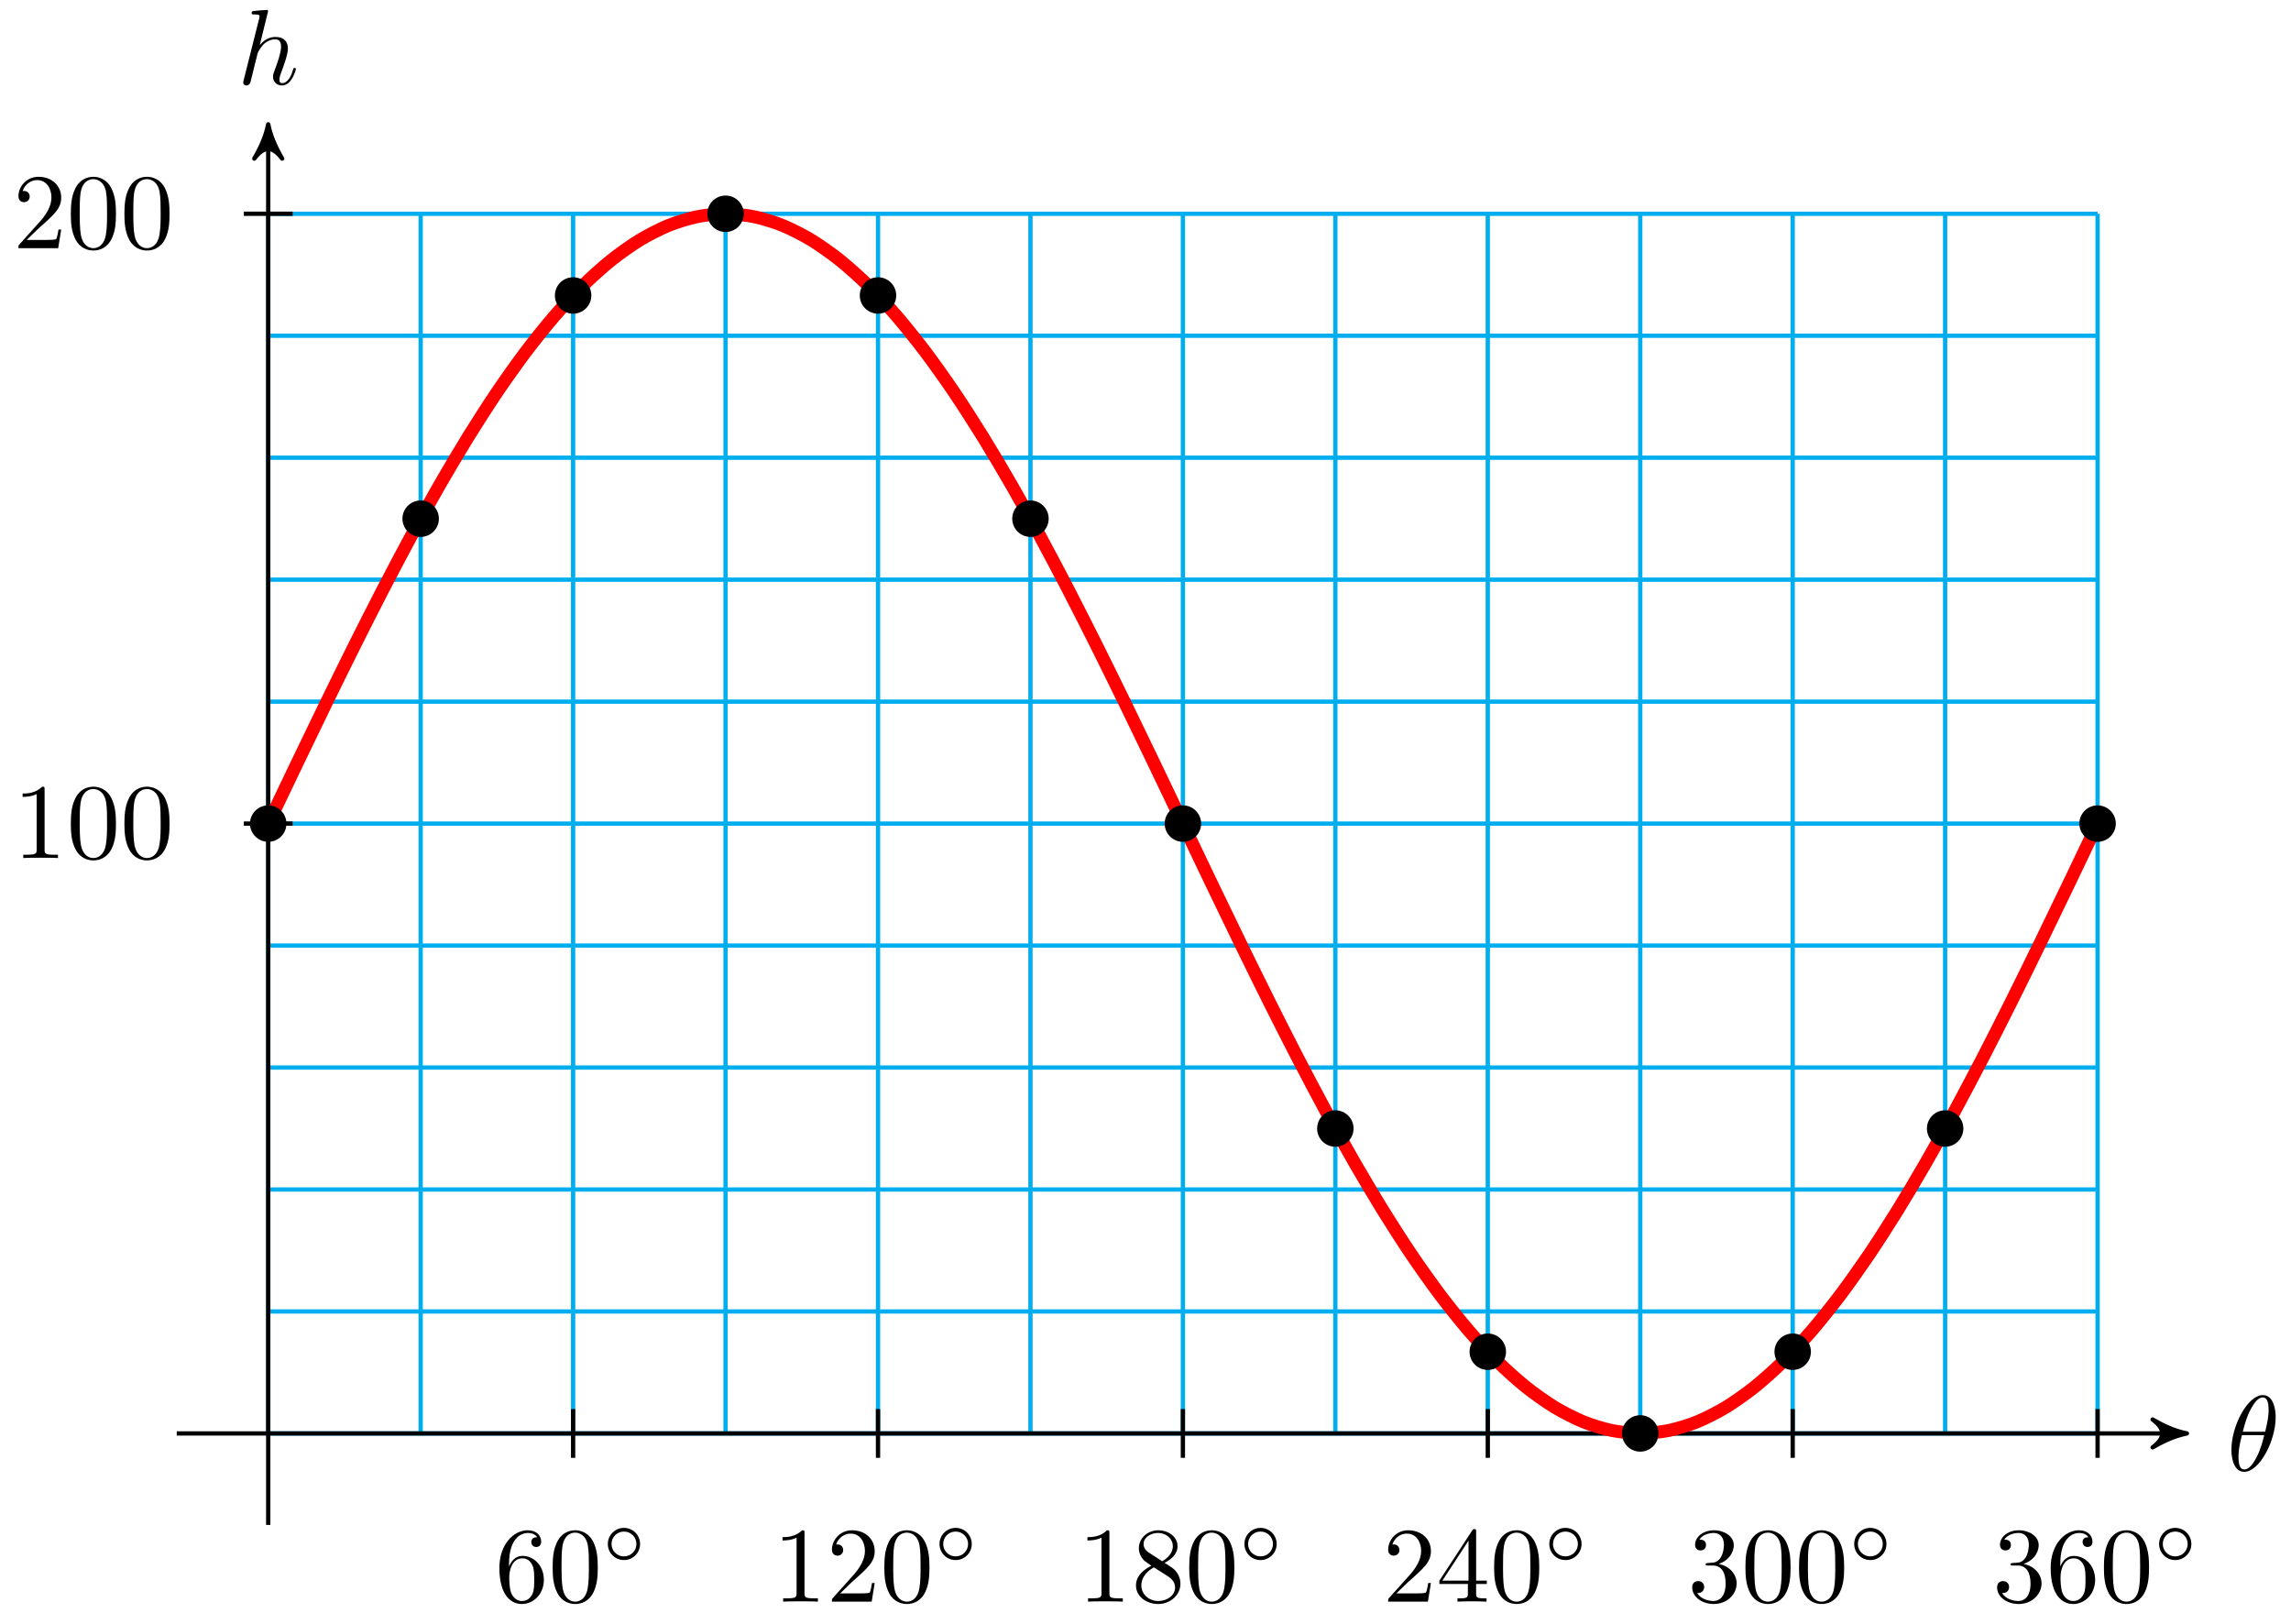 <svg xmlns="http://www.w3.org/2000/svg" xmlns:xlink="http://www.w3.org/1999/xlink" version="1.1" width="213" height="151" viewBox="0 0 213 151">
<defs>
<path id="font_1_1" d="M.455 .5C.455 .566 .437 .705 .335 .705 .196 .705 .042 .423 .042 .194 .042 .1 .071-.011 .162-.011 .303-.011 .455 .276 .455 .5M.148 .363C.165 .427 .185 .507 .225 .578 .252 .627 .289 .683 .334 .683 .383 .683 .389 .619 .389 .562 .389 .513 .381 .462 .357 .363H.148M.348 .331C.337 .285 .316 .2 .278 .128 .243 .06 .205 .011 .162 .011 .129 .011 .108 .04 .108 .133 .108 .175 .114 .233 .14 .331H.348Z"/>
<path id="font_1_2" d="M.287 .683C.287 .684 .287 .694 .274 .694 .251 .694 .178 .686 .152 .684 .144 .683 .133 .682 .133 .664 .133 .652 .142 .652 .157 .652 .205 .652 .207 .645 .207 .635L.204 .615 .059 .039C.055 .025 .055 .023 .055 .017 .055-.006 .075-.011 .084-.011 .1-.011 .116 .001 .121 .015L.14 .091 .162 .181C.168 .203 .174 .225 .179 .248 .181 .254 .189 .287 .19 .293 .193 .302 .224 .358 .258 .385 .28 .401 .311 .42 .354 .42 .397 .42 .408 .386 .408 .35 .408 .296 .37 .187 .346 .126 .338 .103 .333 .091 .333 .071 .333 .024 .368-.011 .415-.011 .509-.011 .546 .135 .546 .143 .546 .153 .537 .153 .534 .153 .524 .153 .524 .15 .519 .135 .504 .082 .472 .011 .417 .011 .4 .011 .393 .021 .393 .044 .393 .069 .402 .093 .411 .115 .427 .158 .472 .277 .472 .335 .472 .4 .432 .442 .357 .442 .294 .442 .246 .411 .209 .365L.287 .683Z"/>
<path id="font_2_6" d="M.132 .328V.352C.132 .605 .256 .641 .307 .641 .331 .641 .373 .635 .395 .601 .38 .601 .34 .601 .34 .556 .34 .525 .364 .51 .386 .51 .402 .51 .432 .519 .432 .558 .432 .618 .388 .666 .305 .666 .177 .666 .042 .537 .042 .316 .042 .049 .158-.022 .251-.022 .362-.022 .457 .072 .457 .204 .457 .331 .368 .427 .257 .427 .189 .427 .152 .376 .132 .328M.251 .006C.188 .006 .158 .066 .152 .081 .134 .128 .134 .208 .134 .226 .134 .304 .166 .404 .256 .404 .272 .404 .318 .404 .349 .342 .367 .305 .367 .254 .367 .205 .367 .157 .367 .107 .35 .071 .32 .011 .274 .006 .251 .006Z"/>
<path id="font_2_1" d="M.46 .32C.46 .4 .455 .48 .42 .554 .374 .65 .292 .666 .25 .666 .19 .666 .117 .64 .076 .547 .044 .478 .039 .4 .039 .32 .039 .245 .043 .155 .084 .079 .127-.002 .2-.022 .249-.022 .303-.022 .379-.001 .423 .094 .455 .163 .46 .241 .46 .32M.249-0C.21-0 .151 .025 .133 .121 .122 .181 .122 .273 .122 .332 .122 .396 .122 .462 .13 .516 .149 .635 .224 .644 .249 .644 .282 .644 .348 .626 .367 .527 .377 .471 .377 .395 .377 .332 .377 .257 .377 .189 .366 .125 .351 .03 .294-0 .249-0Z"/>
<path id="font_3_1" d="M.507 .25C.507 .371 .41 .465 .292 .465 .172 .465 .077 .368 .077 .251 .077 .13 .174 .036 .292 .036 .412 .036 .507 .133 .507 .25M.292 .085C.198 .085 .126 .161 .126 .25 .126 .343 .2 .416 .292 .416 .386 .416 .458 .34 .458 .251 .458 .158 .384 .085 .292 .085Z"/>
<path id="font_2_2" d="M.294 .64C.294 .664 .294 .666 .271 .666 .209 .602 .121 .602 .089 .602V.571C.109 .571 .168 .571 .22 .597V.079C.22 .043 .217 .031 .127 .031H.095V0C.13 .003 .217 .003 .257 .003 .297 .003 .384 .003 .419 0V.031H.387C.297 .031 .294 .042 .294 .079V.64Z"/>
<path id="font_2_3" d="M.127 .077 .233 .18C.389 .318 .449 .372 .449 .472 .449 .586 .359 .666 .237 .666 .124 .666 .05 .574 .05 .485 .05 .429 .1 .429 .103 .429 .12 .429 .155 .441 .155 .482 .155 .508 .137 .534 .102 .534 .094 .534 .092 .534 .089 .533 .112 .598 .166 .635 .224 .635 .315 .635 .358 .554 .358 .472 .358 .392 .308 .313 .253 .251L.061 .037C.05 .026 .05 .024 .05 0H.421L.449 .174H.424C.419 .144 .412 .1 .402 .085 .395 .077 .329 .077 .307 .077H.127Z"/>
<path id="font_2_7" d="M.163 .457C.117 .487 .113 .521 .113 .538 .113 .599 .178 .641 .249 .641 .322 .641 .386 .589 .386 .517 .386 .46 .347 .412 .287 .377L.163 .457M.309 .362C.381 .399 .43 .451 .43 .517 .43 .609 .341 .666 .25 .666 .15 .666 .069 .592 .069 .499 .069 .481 .071 .436 .113 .389 .124 .377 .161 .352 .186 .335 .128 .306 .042 .25 .042 .151 .042 .045 .144-.022 .249-.022 .362-.022 .457 .061 .457 .168 .457 .204 .446 .249 .408 .291 .389 .312 .373 .322 .309 .362M.209 .32 .332 .242C.36 .223 .407 .193 .407 .132 .407 .058 .332 .006 .25 .006 .164 .006 .092 .068 .092 .151 .092 .209 .124 .273 .209 .32Z"/>
<path id="font_2_5" d="M.294 .165V.078C.294 .042 .292 .031 .218 .031H.197V0C.238 .003 .29 .003 .332 .003 .374 .003 .427 .003 .468 0V.031H.447C.373 .031 .371 .042 .371 .078V.165H.471V.196H.371V.651C.371 .671 .371 .677 .355 .677 .346 .677 .343 .677 .335 .665L.028 .196V.165H.294M.3 .196H.056L.3 .569V.196Z"/>
<path id="font_2_4" d="M.29 .352C.372 .379 .43 .449 .43 .528 .43 .61 .342 .666 .246 .666 .145 .666 .069 .606 .069 .53 .069 .497 .091 .478 .12 .478 .151 .478 .171 .5 .171 .529 .171 .579 .124 .579 .109 .579 .14 .628 .206 .641 .242 .641 .283 .641 .338 .619 .338 .529 .338 .517 .336 .459 .31 .415 .28 .367 .246 .364 .221 .363 .213 .362 .189 .36 .182 .36 .174 .359 .167 .358 .167 .348 .167 .337 .174 .337 .191 .337H.235C.317 .337 .354 .269 .354 .17 .354 .034 .285 .006 .241 .006 .198 .006 .123 .022 .088 .081 .123 .076 .154 .098 .154 .136 .154 .172 .127 .192 .098 .192 .074 .192 .042 .178 .042 .134 .042 .043 .135-.022 .244-.022 .366-.022 .457 .068 .457 .17 .457 .253 .394 .331 .29 .352Z"/>
<path id="font_4_82" d="M.419 0V.031H.387C.297 .031 .294 .042 .294 .079V.64C.294 .664 .294 .666 .271 .666 .209 .602 .121 .602 .089 .602V.571C.109 .571 .168 .571 .22 .597V.079C.22 .043 .217 .031 .127 .031H.095V0C.13 .003 .217 .003 .257 .003 .297 .003 .384 .003 .419 0Z"/>
<path id="font_4_121" d="M.46 .32C.46 .4 .455 .48 .42 .554 .374 .65 .292 .666 .25 .666 .19 .666 .117 .64 .076 .547 .044 .478 .039 .4 .039 .32 .039 .245 .043 .155 .084 .079 .127-.002 .2-.022 .249-.022 .303-.022 .379-.001 .423 .094 .455 .163 .46 .241 .46 .32M.377 .332C.377 .257 .377 .189 .366 .125 .351 .03 .294-0 .249-0 .21-0 .151 .025 .133 .121 .122 .181 .122 .273 .122 .332 .122 .396 .122 .462 .13 .516 .149 .635 .224 .644 .249 .644 .282 .644 .348 .626 .367 .527 .377 .471 .377 .395 .377 .332Z"/>
<path id="font_4_107" d="M.449 .174H.424C.419 .144 .412 .1 .402 .085 .395 .077 .329 .077 .307 .077H.127L.233 .18C.389 .318 .449 .372 .449 .472 .449 .586 .359 .666 .237 .666 .124 .666 .05 .574 .05 .485 .05 .429 .1 .429 .103 .429 .12 .429 .155 .441 .155 .482 .155 .508 .137 .534 .102 .534 .094 .534 .092 .534 .089 .533 .112 .598 .166 .635 .224 .635 .315 .635 .358 .554 .358 .472 .358 .392 .308 .313 .253 .251L.061 .037C.05 .026 .05 .024 .05 0H.421L.449 .174Z"/>
</defs>
<path transform="matrix(1,0,0,-1,24.937,133.259)" stroke-width=".399" stroke-linecap="butt" stroke-miterlimit="10" stroke-linejoin="miter" fill="none" stroke="#00aeef" d="M0 0H170.081M0 11.339H170.081M0 22.677H170.081M0 34.016H170.081M0 45.354H170.081M0 56.693H170.081M0 68.031H170.081M0 79.37H170.081M0 90.708H170.081M0 102.047H170.081M0 113.385H170.081M0 0V113.387M14.173 0V113.387M28.347 0V113.387M42.52 0V113.387M56.694 0V113.387M70.867 0V113.387M85.04 0V113.387M99.214 0V113.387M113.387 0V113.387M127.561 0V113.387M141.734 0V113.387M155.907 0V113.387M170.081 0V113.387M170.081 113.387"/>
<path transform="matrix(1,0,0,-1,24.937,133.259)" stroke-width=".399" stroke-linecap="butt" stroke-miterlimit="10" stroke-linejoin="miter" fill="none" stroke="#000000" d="M-8.504 0H177.589"/>
<path transform="matrix(1,0,0,-1,202.526,133.259)" d="M.797 0C-.199 .199-1.196 .598-2.391 1.295-1.196 .399-1.196-.399-2.391-1.295-1.196-.598-.199-.199 .797 0Z"/>
<path transform="matrix(1,0,0,-1,202.526,133.259)" stroke-width=".399" stroke-linecap="butt" stroke-linejoin="round" fill="none" stroke="#000000" d="M.797 0C-.199 .199-1.196 .598-2.391 1.295-1.196 .399-1.196-.399-2.391-1.295-1.196-.598-.199-.199 .797 0Z"/>
<use data-text="&#x03b8;" xlink:href="#font_1_1" transform="matrix(9.963,0,0,-9.963,207.042,136.718)"/>
<path transform="matrix(1,0,0,-1,24.937,133.259)" stroke-width=".399" stroke-linecap="butt" stroke-miterlimit="10" stroke-linejoin="miter" fill="none" stroke="#000000" d="M0-8.504V120.895"/>
<path transform="matrix(0,-1,-1,-0,24.937,12.354)" d="M.797 0C-.199 .199-1.196 .598-2.391 1.295-1.196 .399-1.196-.399-2.391-1.295-1.196-.598-.199-.199 .797 0Z"/>
<path transform="matrix(0,-1,-1,-0,24.937,12.354)" stroke-width=".399" stroke-linecap="butt" stroke-linejoin="round" fill="none" stroke="#000000" d="M.797 0C-.199 .199-1.196 .598-2.391 1.295-1.196 .399-1.196-.399-2.391-1.295-1.196-.598-.199-.199 .797 0Z"/>
<use data-text="h" xlink:href="#font_1_2" transform="matrix(9.963,0,0,-9.963,22.067,7.838)"/>
<path transform="matrix(1,0,0,-1,24.937,133.259)" stroke-width=".399" stroke-linecap="butt" stroke-miterlimit="10" stroke-linejoin="miter" fill="none" stroke="#000000" d="M28.347 2.268V-2.268"/>
<use data-text="6" xlink:href="#font_2_6" transform="matrix(9.963,0,0,-9.963,46.012,148.897)"/>
<use data-text="0" xlink:href="#font_2_1" transform="matrix(9.963,0,0,-9.963,50.993,148.897)"/>
<use data-text="&#x25e6;" xlink:href="#font_3_1" transform="matrix(6.974,0,0,-6.974,55.975,145.282)"/>
<path transform="matrix(1,0,0,-1,24.937,133.259)" stroke-width=".399" stroke-linecap="butt" stroke-miterlimit="10" stroke-linejoin="miter" fill="none" stroke="#000000" d="M56.694 2.268V-2.268"/>
<use data-text="1" xlink:href="#font_2_2" transform="matrix(9.963,0,0,-9.963,71.868,148.897)"/>
<use data-text="2" xlink:href="#font_2_3" transform="matrix(9.963,0,0,-9.963,76.849,148.897)"/>
<use data-text="0" xlink:href="#font_2_1" transform="matrix(9.963,0,0,-9.963,81.831,148.897)"/>
<use data-text="&#x25e6;" xlink:href="#font_3_1" transform="matrix(6.974,0,0,-6.974,86.812,145.282)"/>
<path transform="matrix(1,0,0,-1,24.937,133.259)" stroke-width=".399" stroke-linecap="butt" stroke-miterlimit="10" stroke-linejoin="miter" fill="none" stroke="#000000" d="M85.04 2.268V-2.268"/>
<use data-text="1" xlink:href="#font_2_2" transform="matrix(9.963,0,0,-9.963,100.215,148.897)"/>
<use data-text="8" xlink:href="#font_2_7" transform="matrix(9.963,0,0,-9.963,105.196,148.897)"/>
<use data-text="0" xlink:href="#font_2_1" transform="matrix(9.963,0,0,-9.963,110.178,148.897)"/>
<use data-text="&#x25e6;" xlink:href="#font_3_1" transform="matrix(6.974,0,0,-6.974,115.159,145.282)"/>
<path transform="matrix(1,0,0,-1,24.937,133.259)" stroke-width=".399" stroke-linecap="butt" stroke-miterlimit="10" stroke-linejoin="miter" fill="none" stroke="#000000" d="M113.387 2.268V-2.268"/>
<use data-text="2" xlink:href="#font_2_3" transform="matrix(9.963,0,0,-9.963,128.562,148.897)"/>
<use data-text="4" xlink:href="#font_2_5" transform="matrix(9.963,0,0,-9.963,133.543,148.897)"/>
<use data-text="0" xlink:href="#font_2_1" transform="matrix(9.963,0,0,-9.963,138.525,148.897)"/>
<use data-text="&#x25e6;" xlink:href="#font_3_1" transform="matrix(6.974,0,0,-6.974,143.506,145.282)"/>
<path transform="matrix(1,0,0,-1,24.937,133.259)" stroke-width=".399" stroke-linecap="butt" stroke-miterlimit="10" stroke-linejoin="miter" fill="none" stroke="#000000" d="M141.734 2.268V-2.268"/>
<use data-text="3" xlink:href="#font_2_4" transform="matrix(9.963,0,0,-9.963,156.909,148.897)"/>
<use data-text="0" xlink:href="#font_2_1" transform="matrix(9.963,0,0,-9.963,161.89,148.897)"/>
<use data-text="0" xlink:href="#font_2_1" transform="matrix(9.963,0,0,-9.963,166.872,148.897)"/>
<use data-text="&#x25e6;" xlink:href="#font_3_1" transform="matrix(6.974,0,0,-6.974,171.853,145.282)"/>
<path transform="matrix(1,0,0,-1,24.937,133.259)" stroke-width=".399" stroke-linecap="butt" stroke-miterlimit="10" stroke-linejoin="miter" fill="none" stroke="#000000" d="M170.081 2.268V-2.268"/>
<use data-text="3" xlink:href="#font_2_4" transform="matrix(9.963,0,0,-9.963,185.256,148.897)"/>
<use data-text="6" xlink:href="#font_2_6" transform="matrix(9.963,0,0,-9.963,190.237,148.897)"/>
<use data-text="0" xlink:href="#font_2_1" transform="matrix(9.963,0,0,-9.963,195.219,148.897)"/>
<use data-text="&#x25e6;" xlink:href="#font_3_1" transform="matrix(6.974,0,0,-6.974,200.2,145.282)"/>
<path transform="matrix(1,0,0,-1,24.937,133.259)" stroke-width=".399" stroke-linecap="butt" stroke-miterlimit="10" stroke-linejoin="miter" fill="none" stroke="#000000" d="M2.268 56.694H-2.268"/>
<use data-text="1" xlink:href="#font_4_82" transform="matrix(9.963,0,0,-9.963,1.216,79.768)"/>
<use data-text="0" xlink:href="#font_4_121" transform="matrix(9.963,0,0,-9.963,6.197,79.768)"/>
<use data-text="0" xlink:href="#font_4_121" transform="matrix(9.963,0,0,-9.963,11.179,79.768)"/>
<path transform="matrix(1,0,0,-1,24.937,133.259)" stroke-width=".399" stroke-linecap="butt" stroke-miterlimit="10" stroke-linejoin="miter" fill="none" stroke="#000000" d="M2.268 113.387H-2.268"/>
<use data-text="2" xlink:href="#font_4_107" transform="matrix(9.963,0,0,-9.963,1.216,23.071)"/>
<use data-text="0" xlink:href="#font_4_121" transform="matrix(9.963,0,0,-9.963,6.197,23.071)"/>
<use data-text="0" xlink:href="#font_4_121" transform="matrix(9.963,0,0,-9.963,11.179,23.071)"/>
<path transform="matrix(1,0,0,-1,24.937,133.259)" stroke-width="1.196" stroke-linecap="butt" stroke-miterlimit="10" stroke-linejoin="miter" fill="none" stroke="#ff0000" d="M0 56.694C0 56.694 1.92 60.716 2.658 62.25 3.395 63.784 4.578 66.24 5.315 67.753 6.052 69.265 7.235 71.674 7.973 73.15 8.71 74.625 9.893 76.963 10.63 78.387 11.367 79.812 12.55 82.058 13.288 83.418 14.025 84.777 15.208 86.906 15.945 88.188 16.683 89.47 17.865 91.465 18.603 92.657 19.34 93.85 20.523 95.691 21.26 96.781 21.998 97.872 23.18 99.538 23.918 100.516 24.655 101.494 25.838 102.974 26.575 103.831 27.313 104.688 28.495 105.965 29.233 106.692 29.97 107.418 31.153 108.479 31.89 109.069 32.628 109.659 33.81 110.497 34.548 110.944 35.285 111.392 36.468 111.995 37.205 112.296 37.943 112.596 39.125 112.96 39.863 113.111 40.6 113.263 41.783 113.386 42.52 113.386 43.258 113.386 44.44 113.263 45.178 113.111 45.915 112.96 47.098 112.596 47.835 112.296 48.573 111.995 49.755 111.392 50.493 110.944 51.23 110.497 52.413 109.659 53.15 109.069 53.888 108.479 55.07 107.418 55.808 106.692 56.545 105.965 57.728 104.688 58.465 103.831 59.203 102.974 60.385 101.494 61.123 100.516 61.86 99.538 63.043 97.871 63.78 96.781 64.518 95.691 65.7 93.85 66.438 92.658 67.175 91.466 68.358 89.471 69.095 88.189 69.833 86.907 71.015 84.777 71.753 83.418 72.49 82.058 73.673 79.813 74.41 78.388 75.148 76.963 76.33 74.625 77.068 73.15 77.805 71.674 78.988 69.266 79.725 67.754 80.463 66.241 81.645 63.784 82.383 62.249 83.12 60.715 84.303 58.235 85.04 56.694 85.778 55.152 86.96 52.672 87.698 51.138 88.435 49.604 89.618 47.148 90.355 45.635 91.093 44.123 92.275 41.714 93.013 40.238 93.75 38.763 94.933 36.425 95.67 35 96.408 33.575 97.591 31.33 98.328 29.971 99.065 28.611 100.248 26.481 100.985 25.199 101.723 23.917 102.906 21.922 103.643 20.73 104.38 19.538 105.563 17.696 106.301 16.606 107.038 15.516 108.221 13.85 108.958 12.871 109.695 11.893 110.878 10.413 111.616 9.556 112.353 8.7 113.536 7.423 114.273 6.697 115.011 5.97 116.193 4.909 116.931 4.318 117.668 3.728 118.851 2.892 119.588 2.444 120.326 1.996 121.508 1.392 122.246 1.092 122.983 .791 124.166 .427 124.903 .276 125.641 .125 126.823 .001 127.561 .001 128.298 .001 129.481 .125 130.218 .276 130.956 .427 132.138 .791 132.876 1.092 133.613 1.392 134.796 1.995 135.533 2.443 136.271 2.891 137.453 3.728 138.191 4.318 138.928 4.908 140.111 5.968 140.848 6.695 141.586 7.422 142.768 8.7 143.506 9.556 144.243 10.413 145.426 11.892 146.163 12.871 146.901 13.849 148.083 15.516 148.821 16.606 149.558 17.696 150.741 19.537 151.478 20.729 152.216 21.921 153.398 23.916 154.136 25.198 154.873 26.48 156.056 28.61 156.793 29.97 157.531 31.33 158.713 33.575 159.451 34.999 160.188 36.424 161.371 38.761 162.108 40.236 162.846 41.712 164.028 44.121 164.766 45.634 165.503 47.146 166.686 49.603 167.423 51.137 168.161 52.672 170.081 56.694 170.081 56.694"/>
<path transform="matrix(1,0,0,-1,24.937,133.259)" d="M1.494 56.694C1.494 57.519 .825 58.188 0 58.188-.825 58.188-1.494 57.519-1.494 56.694-1.494 55.868-.825 55.199 0 55.199 .825 55.199 1.494 55.868 1.494 56.694ZM0 56.694"/>
<path transform="matrix(1,0,0,-1,24.937,133.259)" stroke-width=".399" stroke-linecap="butt" stroke-miterlimit="10" stroke-linejoin="miter" fill="none" stroke="#000000" d="M1.494 56.694C1.494 57.519 .825 58.188 0 58.188-.825 58.188-1.494 57.519-1.494 56.694-1.494 55.868-.825 55.199 0 55.199 .825 55.199 1.494 55.868 1.494 56.694ZM0 56.694"/>
<path transform="matrix(1,0,0,-1,24.937,133.259)" d="M15.668 85.04C15.668 85.865 14.999 86.534 14.173 86.534 13.348 86.534 12.679 85.865 12.679 85.04 12.679 84.214 13.348 83.545 14.173 83.545 14.999 83.545 15.668 84.214 15.668 85.04ZM14.173 85.04"/>
<path transform="matrix(1,0,0,-1,24.937,133.259)" stroke-width=".399" stroke-linecap="butt" stroke-miterlimit="10" stroke-linejoin="miter" fill="none" stroke="#000000" d="M15.668 85.04C15.668 85.865 14.999 86.534 14.173 86.534 13.348 86.534 12.679 85.865 12.679 85.04 12.679 84.214 13.348 83.545 14.173 83.545 14.999 83.545 15.668 84.214 15.668 85.04ZM14.173 85.04"/>
<path transform="matrix(1,0,0,-1,24.937,133.259)" d="M29.841 105.791C29.841 106.616 29.172 107.285 28.347 107.285 27.521 107.285 26.852 106.616 26.852 105.791 26.852 104.966 27.521 104.297 28.347 104.297 29.172 104.297 29.841 104.966 29.841 105.791ZM28.347 105.791"/>
<path transform="matrix(1,0,0,-1,24.937,133.259)" stroke-width=".399" stroke-linecap="butt" stroke-miterlimit="10" stroke-linejoin="miter" fill="none" stroke="#000000" d="M29.841 105.791C29.841 106.616 29.172 107.285 28.347 107.285 27.521 107.285 26.852 106.616 26.852 105.791 26.852 104.966 27.521 104.297 28.347 104.297 29.172 104.297 29.841 104.966 29.841 105.791ZM28.347 105.791"/>
<path transform="matrix(1,0,0,-1,24.937,133.259)" d="M44.015 113.386C44.015 114.212 43.346 114.881 42.52 114.881 41.695 114.881 41.026 114.212 41.026 113.386 41.026 112.561 41.695 111.892 42.52 111.892 43.346 111.892 44.015 112.561 44.015 113.386ZM42.52 113.386"/>
<path transform="matrix(1,0,0,-1,24.937,133.259)" stroke-width=".399" stroke-linecap="butt" stroke-miterlimit="10" stroke-linejoin="miter" fill="none" stroke="#000000" d="M44.015 113.386C44.015 114.212 43.346 114.881 42.52 114.881 41.695 114.881 41.026 114.212 41.026 113.386 41.026 112.561 41.695 111.892 42.52 111.892 43.346 111.892 44.015 112.561 44.015 113.386ZM42.52 113.386"/>
<path transform="matrix(1,0,0,-1,24.937,133.259)" d="M58.188 105.791C58.188 106.616 57.519 107.285 56.694 107.285 55.868 107.285 55.199 106.616 55.199 105.791 55.199 104.966 55.868 104.297 56.694 104.297 57.519 104.297 58.188 104.966 58.188 105.791ZM56.694 105.791"/>
<path transform="matrix(1,0,0,-1,24.937,133.259)" stroke-width=".399" stroke-linecap="butt" stroke-miterlimit="10" stroke-linejoin="miter" fill="none" stroke="#000000" d="M58.188 105.791C58.188 106.616 57.519 107.285 56.694 107.285 55.868 107.285 55.199 106.616 55.199 105.791 55.199 104.966 55.868 104.297 56.694 104.297 57.519 104.297 58.188 104.966 58.188 105.791ZM56.694 105.791"/>
<path transform="matrix(1,0,0,-1,24.937,133.259)" d="M72.361 85.04C72.361 85.865 71.692 86.534 70.867 86.534 70.042 86.534 69.373 85.865 69.373 85.04 69.373 84.214 70.042 83.545 70.867 83.545 71.692 83.545 72.361 84.214 72.361 85.04ZM70.867 85.04"/>
<path transform="matrix(1,0,0,-1,24.937,133.259)" stroke-width=".399" stroke-linecap="butt" stroke-miterlimit="10" stroke-linejoin="miter" fill="none" stroke="#000000" d="M72.361 85.04C72.361 85.865 71.692 86.534 70.867 86.534 70.042 86.534 69.373 85.865 69.373 85.04 69.373 84.214 70.042 83.545 70.867 83.545 71.692 83.545 72.361 84.214 72.361 85.04ZM70.867 85.04"/>
<path transform="matrix(1,0,0,-1,24.937,133.259)" d="M86.535 56.694C86.535 57.519 85.866 58.188 85.04 58.188 84.215 58.188 83.546 57.519 83.546 56.694 83.546 55.868 84.215 55.199 85.04 55.199 85.866 55.199 86.535 55.868 86.535 56.694ZM85.04 56.694"/>
<path transform="matrix(1,0,0,-1,24.937,133.259)" stroke-width=".399" stroke-linecap="butt" stroke-miterlimit="10" stroke-linejoin="miter" fill="none" stroke="#000000" d="M86.535 56.694C86.535 57.519 85.866 58.188 85.04 58.188 84.215 58.188 83.546 57.519 83.546 56.694 83.546 55.868 84.215 55.199 85.04 55.199 85.866 55.199 86.535 55.868 86.535 56.694ZM85.04 56.694"/>
<path transform="matrix(1,0,0,-1,24.937,133.259)" d="M100.708 28.348C100.708 29.173 100.039 29.842 99.214 29.842 98.388 29.842 97.719 29.173 97.719 28.348 97.719 27.522 98.388 26.853 99.214 26.853 100.039 26.853 100.708 27.522 100.708 28.348ZM99.214 28.348"/>
<path transform="matrix(1,0,0,-1,24.937,133.259)" stroke-width=".399" stroke-linecap="butt" stroke-miterlimit="10" stroke-linejoin="miter" fill="none" stroke="#000000" d="M100.708 28.348C100.708 29.173 100.039 29.842 99.214 29.842 98.388 29.842 97.719 29.173 97.719 28.348 97.719 27.522 98.388 26.853 99.214 26.853 100.039 26.853 100.708 27.522 100.708 28.348ZM99.214 28.348"/>
<path transform="matrix(1,0,0,-1,24.937,133.259)" d="M114.882 7.596C114.882 8.422 114.213 9.091 113.387 9.091 112.562 9.091 111.893 8.422 111.893 7.596 111.893 6.771 112.562 6.102 113.387 6.102 114.213 6.102 114.882 6.771 114.882 7.596ZM113.387 7.596"/>
<path transform="matrix(1,0,0,-1,24.937,133.259)" stroke-width=".399" stroke-linecap="butt" stroke-miterlimit="10" stroke-linejoin="miter" fill="none" stroke="#000000" d="M114.882 7.596C114.882 8.422 114.213 9.091 113.387 9.091 112.562 9.091 111.893 8.422 111.893 7.596 111.893 6.771 112.562 6.102 113.387 6.102 114.213 6.102 114.882 6.771 114.882 7.596ZM113.387 7.596"/>
<path transform="matrix(1,0,0,-1,24.937,133.259)" d="M129.055 .001C129.055 .826 128.386 1.495 127.561 1.495 126.735 1.495 126.066 .826 126.066 .001 126.066-.825 126.735-1.494 127.561-1.494 128.386-1.494 129.055-.825 129.055 .001ZM127.561 .001"/>
<path transform="matrix(1,0,0,-1,24.937,133.259)" stroke-width=".399" stroke-linecap="butt" stroke-miterlimit="10" stroke-linejoin="miter" fill="none" stroke="#000000" d="M129.055 .001C129.055 .826 128.386 1.495 127.561 1.495 126.735 1.495 126.066 .826 126.066 .001 126.066-.825 126.735-1.494 127.561-1.494 128.386-1.494 129.055-.825 129.055 .001ZM127.561 .001"/>
<path transform="matrix(1,0,0,-1,24.937,133.259)" d="M143.228 7.596C143.228 8.422 142.559 9.091 141.734 9.091 140.909 9.091 140.24 8.422 140.24 7.596 140.24 6.771 140.909 6.102 141.734 6.102 142.559 6.102 143.228 6.771 143.228 7.596ZM141.734 7.596"/>
<path transform="matrix(1,0,0,-1,24.937,133.259)" stroke-width=".399" stroke-linecap="butt" stroke-miterlimit="10" stroke-linejoin="miter" fill="none" stroke="#000000" d="M143.228 7.596C143.228 8.422 142.559 9.091 141.734 9.091 140.909 9.091 140.24 8.422 140.24 7.596 140.24 6.771 140.909 6.102 141.734 6.102 142.559 6.102 143.228 6.771 143.228 7.596ZM141.734 7.596"/>
<path transform="matrix(1,0,0,-1,24.937,133.259)" d="M157.402 28.347C157.402 29.172 156.733 29.841 155.907 29.841 155.082 29.841 154.413 29.172 154.413 28.347 154.413 27.521 155.082 26.852 155.907 26.852 156.733 26.852 157.402 27.521 157.402 28.347ZM155.907 28.347"/>
<path transform="matrix(1,0,0,-1,24.937,133.259)" stroke-width=".399" stroke-linecap="butt" stroke-miterlimit="10" stroke-linejoin="miter" fill="none" stroke="#000000" d="M157.402 28.347C157.402 29.172 156.733 29.841 155.907 29.841 155.082 29.841 154.413 29.172 154.413 28.347 154.413 27.521 155.082 26.852 155.907 26.852 156.733 26.852 157.402 27.521 157.402 28.347ZM155.907 28.347"/>
<path transform="matrix(1,0,0,-1,24.937,133.259)" d="M171.575 56.694C171.575 57.519 170.906 58.188 170.081 58.188 169.256 58.188 168.586 57.519 168.586 56.694 168.586 55.868 169.256 55.199 170.081 55.199 170.906 55.199 171.575 55.868 171.575 56.694ZM170.081 56.694"/>
<path transform="matrix(1,0,0,-1,24.937,133.259)" stroke-width=".399" stroke-linecap="butt" stroke-miterlimit="10" stroke-linejoin="miter" fill="none" stroke="#000000" d="M171.575 56.694C171.575 57.519 170.906 58.188 170.081 58.188 169.256 58.188 168.586 57.519 168.586 56.694 168.586 55.868 169.256 55.199 170.081 55.199 170.906 55.199 171.575 55.868 171.575 56.694ZM170.081 56.694"/>
</svg>
